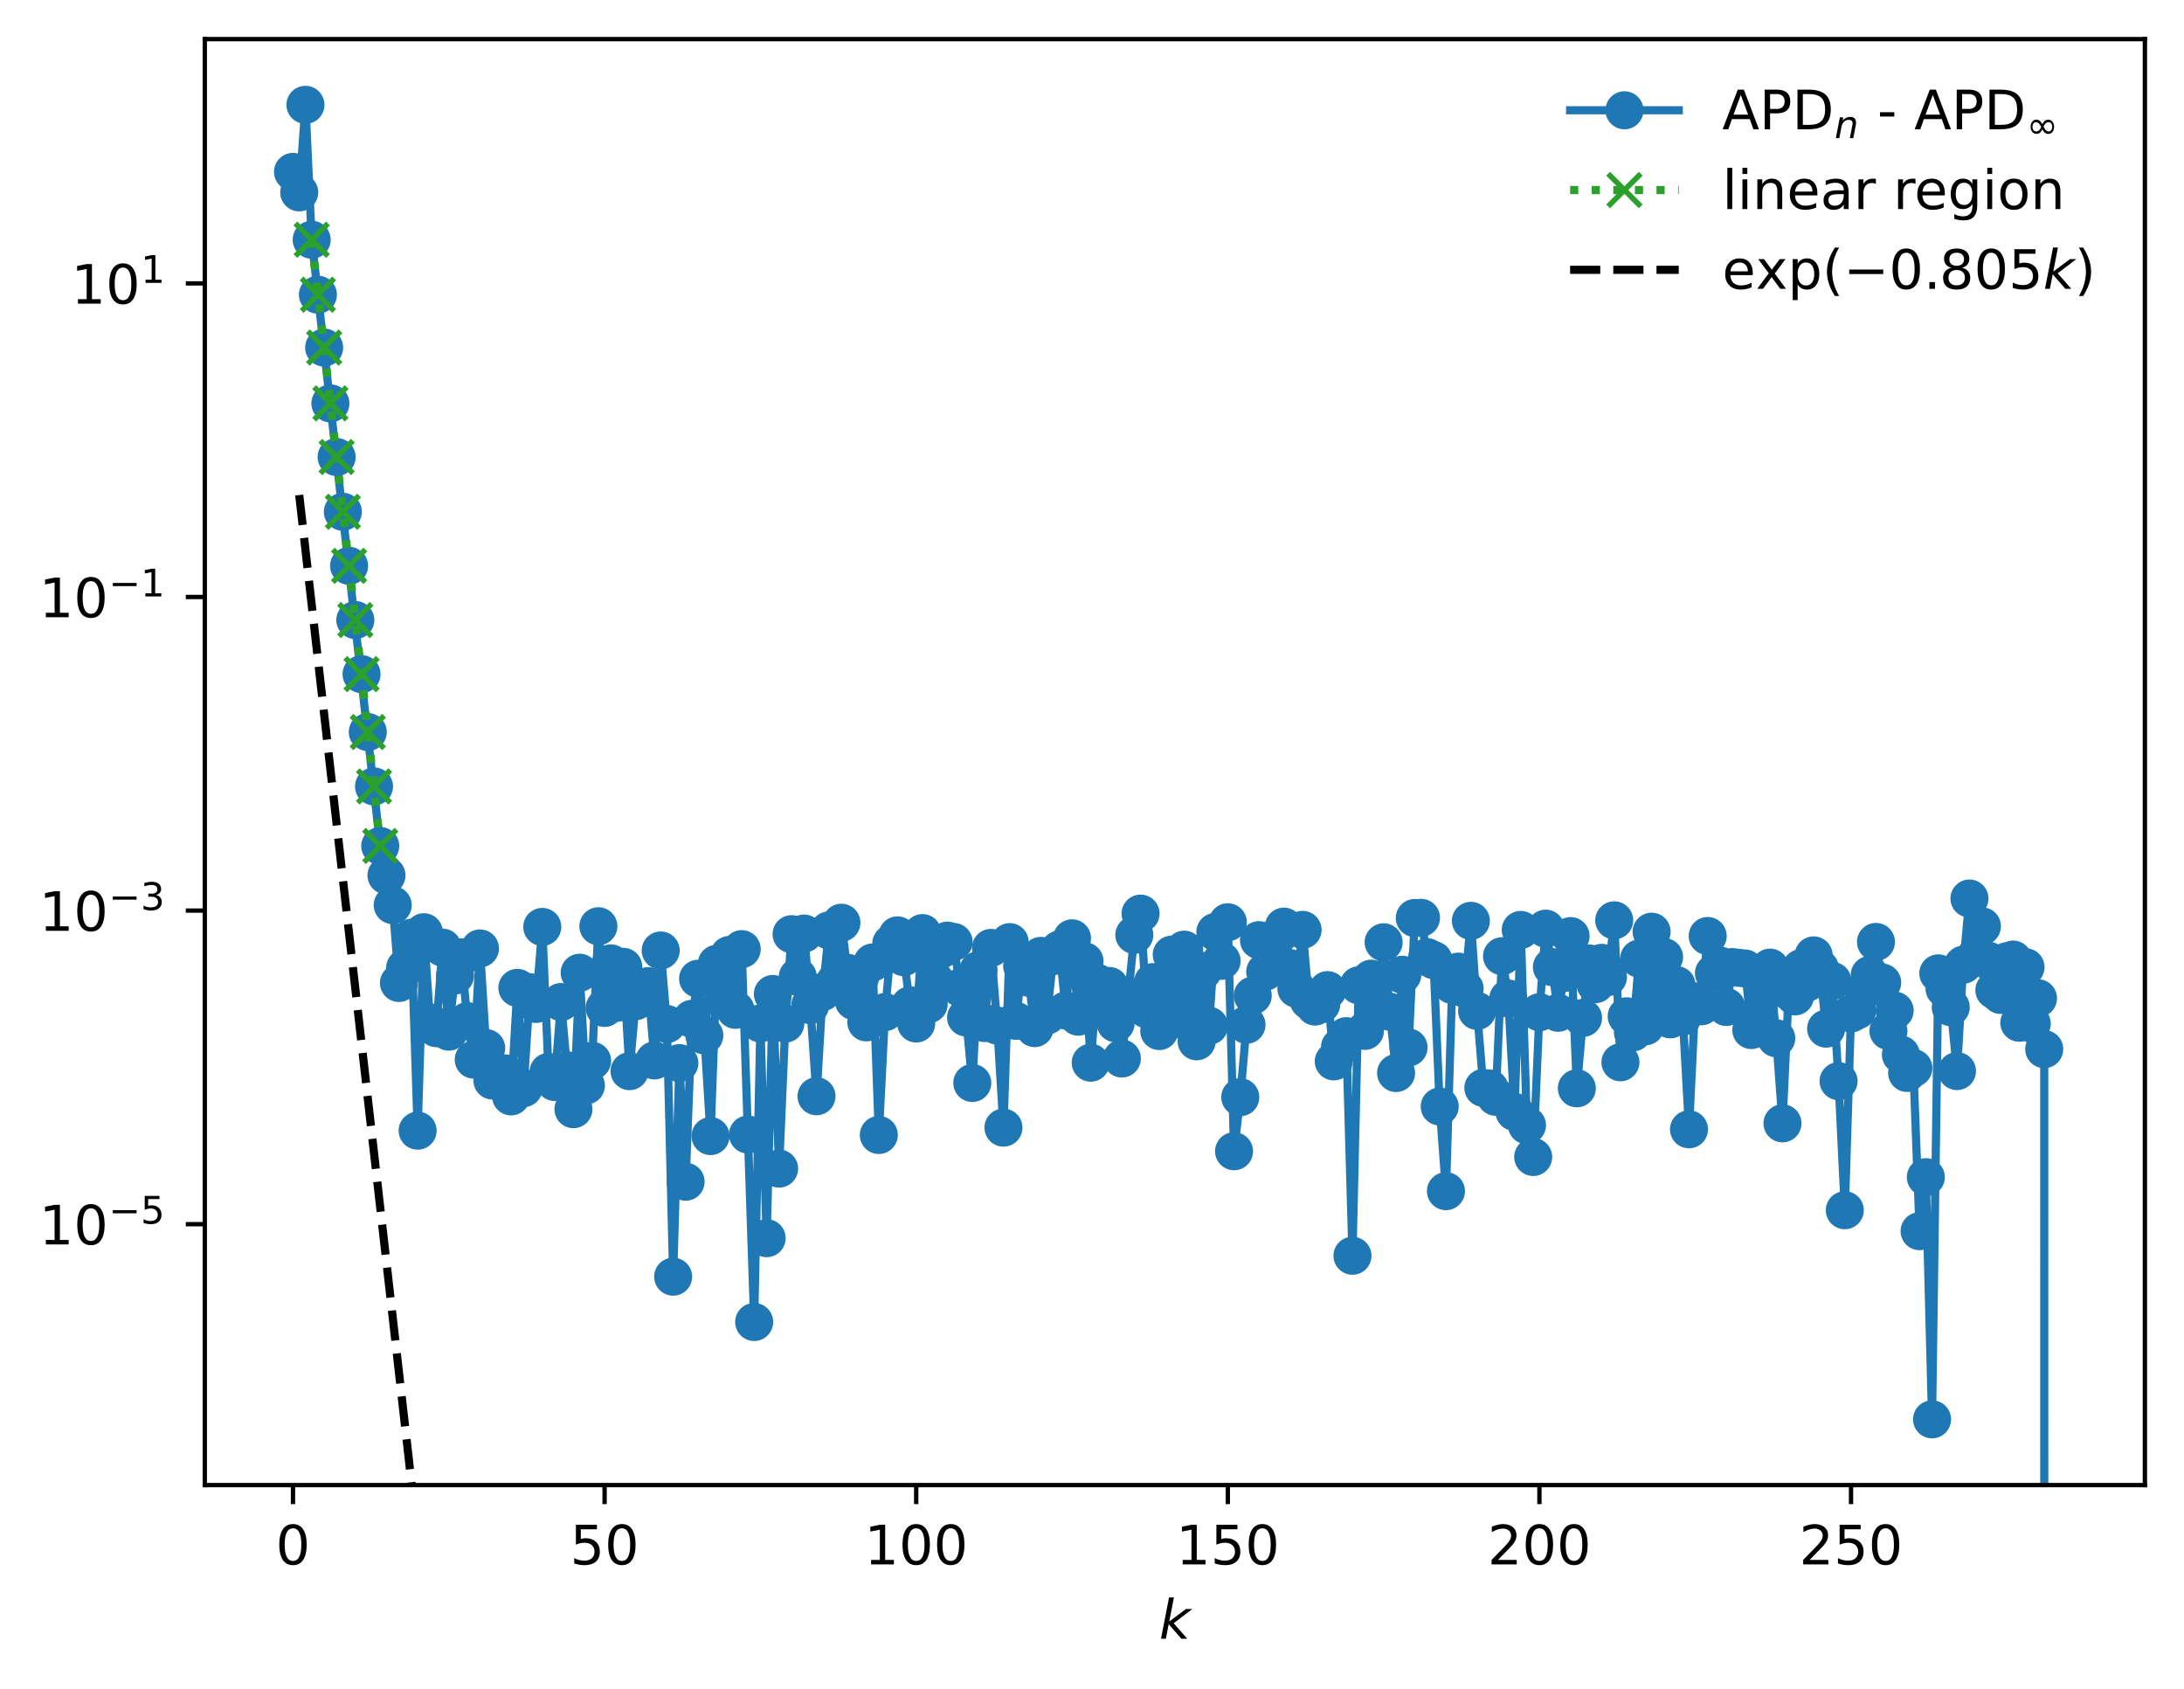 <?xml version="1.0" encoding="utf-8" standalone="no"?>
<!DOCTYPE svg PUBLIC "-//W3C//DTD SVG 1.1//EN"
  "http://www.w3.org/Graphics/SVG/1.1/DTD/svg11.dtd">
<!-- Created with matplotlib (https://matplotlib.org/) -->
<svg height="310.868pt" version="1.1" viewBox="0 0 402.02 310.868" width="402.02pt" xmlns="http://www.w3.org/2000/svg" xmlns:xlink="http://www.w3.org/1999/xlink">
 <defs>
  <style type="text/css">
*{stroke-linecap:butt;stroke-linejoin:round;}
  </style>
 </defs>
 <g id="figure_1">
  <g id="patch_1">
   <path d="M 0 310.868 
L 402.02 310.868 
L 402.02 0 
L 0 0 
z
" style="fill:#ffffff;"/>
  </g>
  <g id="axes_1">
   <g id="patch_2">
    <path d="M 37.7 273.312 
L 394.82 273.312 
L 394.82 7.2 
L 37.7 7.2 
z
" style="fill:#ffffff;"/>
   </g>
   <g id="matplotlib.axis_1">
    <g id="xtick_1">
     <g id="line2d_1">
      <defs>
       <path d="M 0 0 
L 0 3.5 
" id="m2bae221ae5" style="stroke:#000000;stroke-width:0.8;"/>
      </defs>
      <g>
       <use style="stroke:#000000;stroke-width:0.8;" x="53.933" xlink:href="#m2bae221ae5" y="273.312"/>
      </g>
     </g>
     <g id="text_1">
      <!-- 0 -->
      <defs>
       <path d="M 31.781 66.406 
Q 24.172 66.406 20.328 58.906 
Q 16.5 51.422 16.5 36.375 
Q 16.5 21.391 20.328 13.891 
Q 24.172 6.391 31.781 6.391 
Q 39.453 6.391 43.281 13.891 
Q 47.125 21.391 47.125 36.375 
Q 47.125 51.422 43.281 58.906 
Q 39.453 66.406 31.781 66.406 
z
M 31.781 74.219 
Q 44.047 74.219 50.516 64.516 
Q 56.984 54.828 56.984 36.375 
Q 56.984 17.969 50.516 8.266 
Q 44.047 -1.422 31.781 -1.422 
Q 19.531 -1.422 13.062 8.266 
Q 6.594 17.969 6.594 36.375 
Q 6.594 54.828 13.062 64.516 
Q 19.531 74.219 31.781 74.219 
z
" id="DejaVuSans-48"/>
      </defs>
      <g transform="translate(50.751 287.91)scale(0.1 -0.1)">
       <use xlink:href="#DejaVuSans-48"/>
      </g>
     </g>
    </g>
    <g id="xtick_2">
     <g id="line2d_2">
      <g>
       <use style="stroke:#000000;stroke-width:0.8;" x="111.292" xlink:href="#m2bae221ae5" y="273.312"/>
      </g>
     </g>
     <g id="text_2">
      <!-- 50 -->
      <defs>
       <path d="M 10.797 72.906 
L 49.516 72.906 
L 49.516 64.594 
L 19.828 64.594 
L 19.828 46.734 
Q 21.969 47.469 24.109 47.828 
Q 26.266 48.188 28.422 48.188 
Q 40.625 48.188 47.75 41.5 
Q 54.891 34.812 54.891 23.391 
Q 54.891 11.625 47.562 5.094 
Q 40.234 -1.422 26.906 -1.422 
Q 22.312 -1.422 17.547 -0.641 
Q 12.797 0.141 7.719 1.703 
L 7.719 11.625 
Q 12.109 9.234 16.797 8.062 
Q 21.484 6.891 26.703 6.891 
Q 35.156 6.891 40.078 11.328 
Q 45.016 15.766 45.016 23.391 
Q 45.016 31 40.078 35.438 
Q 35.156 39.891 26.703 39.891 
Q 22.75 39.891 18.812 39.016 
Q 14.891 38.141 10.797 36.281 
z
" id="DejaVuSans-53"/>
      </defs>
      <g transform="translate(104.93 287.91)scale(0.1 -0.1)">
       <use xlink:href="#DejaVuSans-53"/>
       <use x="63.623" xlink:href="#DejaVuSans-48"/>
      </g>
     </g>
    </g>
    <g id="xtick_3">
     <g id="line2d_3">
      <g>
       <use style="stroke:#000000;stroke-width:0.8;" x="168.652" xlink:href="#m2bae221ae5" y="273.312"/>
      </g>
     </g>
     <g id="text_3">
      <!-- 100 -->
      <defs>
       <path d="M 12.406 8.297 
L 28.516 8.297 
L 28.516 63.922 
L 10.984 60.406 
L 10.984 69.391 
L 28.422 72.906 
L 38.281 72.906 
L 38.281 8.297 
L 54.391 8.297 
L 54.391 0 
L 12.406 0 
z
" id="DejaVuSans-49"/>
      </defs>
      <g transform="translate(159.108 287.91)scale(0.1 -0.1)">
       <use xlink:href="#DejaVuSans-49"/>
       <use x="63.623" xlink:href="#DejaVuSans-48"/>
       <use x="127.246" xlink:href="#DejaVuSans-48"/>
      </g>
     </g>
    </g>
    <g id="xtick_4">
     <g id="line2d_4">
      <g>
       <use style="stroke:#000000;stroke-width:0.8;" x="226.011" xlink:href="#m2bae221ae5" y="273.312"/>
      </g>
     </g>
     <g id="text_4">
      <!-- 150 -->
      <g transform="translate(216.467 287.91)scale(0.1 -0.1)">
       <use xlink:href="#DejaVuSans-49"/>
       <use x="63.623" xlink:href="#DejaVuSans-53"/>
       <use x="127.246" xlink:href="#DejaVuSans-48"/>
      </g>
     </g>
    </g>
    <g id="xtick_5">
     <g id="line2d_5">
      <g>
       <use style="stroke:#000000;stroke-width:0.8;" x="283.371" xlink:href="#m2bae221ae5" y="273.312"/>
      </g>
     </g>
     <g id="text_5">
      <!-- 200 -->
      <defs>
       <path d="M 19.188 8.297 
L 53.609 8.297 
L 53.609 0 
L 7.328 0 
L 7.328 8.297 
Q 12.938 14.109 22.625 23.891 
Q 32.328 33.688 34.812 36.531 
Q 39.547 41.844 41.422 45.531 
Q 43.312 49.219 43.312 52.781 
Q 43.312 58.594 39.234 62.25 
Q 35.156 65.922 28.609 65.922 
Q 23.969 65.922 18.812 64.312 
Q 13.672 62.703 7.812 59.422 
L 7.812 69.391 
Q 13.766 71.781 18.938 73 
Q 24.125 74.219 28.422 74.219 
Q 39.75 74.219 46.484 68.547 
Q 53.219 62.891 53.219 53.422 
Q 53.219 48.922 51.531 44.891 
Q 49.859 40.875 45.406 35.406 
Q 44.188 33.984 37.641 27.219 
Q 31.109 20.453 19.188 8.297 
z
" id="DejaVuSans-50"/>
      </defs>
      <g transform="translate(273.827 287.91)scale(0.1 -0.1)">
       <use xlink:href="#DejaVuSans-50"/>
       <use x="63.623" xlink:href="#DejaVuSans-48"/>
       <use x="127.246" xlink:href="#DejaVuSans-48"/>
      </g>
     </g>
    </g>
    <g id="xtick_6">
     <g id="line2d_6">
      <g>
       <use style="stroke:#000000;stroke-width:0.8;" x="340.73" xlink:href="#m2bae221ae5" y="273.312"/>
      </g>
     </g>
     <g id="text_6">
      <!-- 250 -->
      <g transform="translate(331.186 287.91)scale(0.1 -0.1)">
       <use xlink:href="#DejaVuSans-50"/>
       <use x="63.623" xlink:href="#DejaVuSans-53"/>
       <use x="127.246" xlink:href="#DejaVuSans-48"/>
      </g>
     </g>
    </g>
    <g id="text_7">
     <!-- $ k $ -->
     <defs>
      <path d="M 18.312 75.984 
L 27.297 75.984 
L 18.703 31.688 
L 49.516 54.688 
L 61.188 54.688 
L 26.812 28.516 
L 51.906 0 
L 41.016 0 
L 17.672 26.703 
L 12.5 0 
L 3.516 0 
z
" id="DejaVuSans-Oblique-107"/>
     </defs>
     <g transform="translate(213.36 301.589)scale(0.1 -0.1)">
      <use transform="translate(0 0.016)" xlink:href="#DejaVuSans-Oblique-107"/>
     </g>
    </g>
   </g>
   <g id="matplotlib.axis_2">
    <g id="ytick_1">
     <g id="line2d_7">
      <defs>
       <path d="M 0 0 
L -3.5 0 
" id="mb01a51b672" style="stroke:#000000;stroke-width:0.8;"/>
      </defs>
      <g>
       <use style="stroke:#000000;stroke-width:0.8;" x="37.7" xlink:href="#mb01a51b672" y="225.295"/>
      </g>
     </g>
     <g id="text_8">
      <!-- $\mathdefault{10^{-5}}$ -->
      <defs>
       <path d="M 10.594 35.5 
L 73.188 35.5 
L 73.188 27.203 
L 10.594 27.203 
z
" id="DejaVuSans-8722"/>
      </defs>
      <g transform="translate(7.2 229.094)scale(0.1 -0.1)">
       <use transform="translate(0 0.684)" xlink:href="#DejaVuSans-49"/>
       <use transform="translate(63.623 0.684)" xlink:href="#DejaVuSans-48"/>
       <use transform="translate(128.203 38.966)scale(0.7)" xlink:href="#DejaVuSans-8722"/>
       <use transform="translate(186.855 38.966)scale(0.7)" xlink:href="#DejaVuSans-53"/>
      </g>
     </g>
    </g>
    <g id="ytick_2">
     <g id="line2d_8">
      <g>
       <use style="stroke:#000000;stroke-width:0.8;" x="37.7" xlink:href="#mb01a51b672" y="167.582"/>
      </g>
     </g>
     <g id="text_9">
      <!-- $\mathdefault{10^{-3}}$ -->
      <defs>
       <path d="M 40.578 39.312 
Q 47.656 37.797 51.625 33 
Q 55.609 28.219 55.609 21.188 
Q 55.609 10.406 48.188 4.484 
Q 40.766 -1.422 27.094 -1.422 
Q 22.516 -1.422 17.656 -0.516 
Q 12.797 0.391 7.625 2.203 
L 7.625 11.719 
Q 11.719 9.328 16.594 8.109 
Q 21.484 6.891 26.812 6.891 
Q 36.078 6.891 40.938 10.547 
Q 45.797 14.203 45.797 21.188 
Q 45.797 27.641 41.281 31.266 
Q 36.766 34.906 28.719 34.906 
L 20.219 34.906 
L 20.219 43.016 
L 29.109 43.016 
Q 36.375 43.016 40.234 45.922 
Q 44.094 48.828 44.094 54.297 
Q 44.094 59.906 40.109 62.906 
Q 36.141 65.922 28.719 65.922 
Q 24.656 65.922 20.016 65.031 
Q 15.375 64.156 9.812 62.312 
L 9.812 71.094 
Q 15.438 72.656 20.344 73.438 
Q 25.25 74.219 29.594 74.219 
Q 40.828 74.219 47.359 69.109 
Q 53.906 64.016 53.906 55.328 
Q 53.906 49.266 50.438 45.094 
Q 46.969 40.922 40.578 39.312 
z
" id="DejaVuSans-51"/>
      </defs>
      <g transform="translate(7.2 171.381)scale(0.1 -0.1)">
       <use transform="translate(0 0.766)" xlink:href="#DejaVuSans-49"/>
       <use transform="translate(63.623 0.766)" xlink:href="#DejaVuSans-48"/>
       <use transform="translate(128.203 39.047)scale(0.7)" xlink:href="#DejaVuSans-8722"/>
       <use transform="translate(186.855 39.047)scale(0.7)" xlink:href="#DejaVuSans-51"/>
      </g>
     </g>
    </g>
    <g id="ytick_3">
     <g id="line2d_9">
      <g>
       <use style="stroke:#000000;stroke-width:0.8;" x="37.7" xlink:href="#mb01a51b672" y="109.869"/>
      </g>
     </g>
     <g id="text_10">
      <!-- $\mathdefault{10^{-1}}$ -->
      <g transform="translate(7.2 113.668)scale(0.1 -0.1)">
       <use transform="translate(0 0.684)" xlink:href="#DejaVuSans-49"/>
       <use transform="translate(63.623 0.684)" xlink:href="#DejaVuSans-48"/>
       <use transform="translate(128.203 38.966)scale(0.7)" xlink:href="#DejaVuSans-8722"/>
       <use transform="translate(186.855 38.966)scale(0.7)" xlink:href="#DejaVuSans-49"/>
      </g>
     </g>
    </g>
    <g id="ytick_4">
     <g id="line2d_10">
      <g>
       <use style="stroke:#000000;stroke-width:0.8;" x="37.7" xlink:href="#mb01a51b672" y="52.156"/>
      </g>
     </g>
     <g id="text_11">
      <!-- $\mathdefault{10^{1}}$ -->
      <g transform="translate(13.1 55.955)scale(0.1 -0.1)">
       <use transform="translate(0 0.684)" xlink:href="#DejaVuSans-49"/>
       <use transform="translate(63.623 0.684)" xlink:href="#DejaVuSans-48"/>
       <use transform="translate(128.203 38.966)scale(0.7)" xlink:href="#DejaVuSans-49"/>
      </g>
     </g>
    </g>
   </g>
   <g id="line2d_11">
    <path clip-path="url(#pcb6e067c36)" d="M 53.933 31.634 
L 55.08 35.403 
L 56.227 19.296 
L 57.374 44.122 
L 69.993 155.689 
L 72.288 166.575 
L 73.435 180.904 
L 74.582 178.103 
L 75.729 172.575 
L 76.877 208.085 
L 78.024 171.568 
L 79.171 188.172 
L 80.318 189.229 
L 81.465 174.403 
L 82.612 189.864 
L 83.76 179.527 
L 84.907 176.183 
L 86.054 187.924 
L 87.201 195.014 
L 88.348 174.548 
L 89.496 192.888 
L 90.643 198.857 
L 91.79 198.968 
L 92.937 197.541 
L 94.084 201.777 
L 95.232 181.804 
L 96.379 200.26 
L 97.526 182.592 
L 98.673 184.766 
L 99.82 170.589 
L 100.967 197.274 
L 102.115 199.137 
L 103.262 184.417 
L 104.409 196.979 
L 105.556 204.134 
L 106.703 179.019 
L 107.851 199.776 
L 108.998 195.23 
L 110.145 170.466 
L 111.292 185.5 
L 112.439 177.297 
L 113.587 184.548 
L 114.734 177.932 
L 115.881 197.138 
L 117.028 184.254 
L 118.175 183.635 
L 119.323 181.481 
L 120.47 195.162 
L 121.617 174.928 
L 122.764 188.467 
L 123.911 234.957 
L 125.058 195.652 
L 126.206 217.48 
L 127.353 187.505 
L 128.5 180.127 
L 129.647 190.557 
L 130.794 209.084 
L 131.942 177.378 
L 133.089 184.101 
L 134.236 175.758 
L 135.383 185.849 
L 136.53 174.68 
L 138.825 243.299 
L 139.972 188.351 
L 141.119 227.874 
L 142.266 182.931 
L 143.413 215.068 
L 144.561 188.379 
L 145.708 171.925 
L 146.855 179.768 
L 148.002 171.81 
L 149.149 184.99 
L 150.297 201.751 
L 151.444 182.553 
L 152.591 171.23 
L 153.738 180.649 
L 154.885 169.818 
L 156.033 179.042 
L 157.18 184.231 
L 158.327 179.854 
L 159.474 188.158 
L 160.621 177.131 
L 161.769 208.881 
L 162.916 186.262 
L 164.063 173.645 
L 165.21 172.143 
L 166.357 176.163 
L 167.504 185.014 
L 168.652 188.365 
L 169.799 171.723 
L 170.946 184.812 
L 172.093 180.407 
L 173.24 174.752 
L 174.388 173.11 
L 175.535 173.352 
L 176.682 181.757 
L 177.829 187.259 
L 178.976 199.311 
L 180.124 178.544 
L 181.271 188.284 
L 182.418 174.45 
L 183.565 188.75 
L 184.712 207.529 
L 185.859 173.388 
L 187.007 187.878 
L 188.154 177.794 
L 189.301 179.937 
L 190.448 189.213 
L 191.595 175.919 
L 192.743 186.897 
L 193.89 175.964 
L 195.037 174.742 
L 196.184 185.978 
L 197.331 172.686 
L 198.479 187.111 
L 199.626 176.895 
L 200.773 195.576 
L 201.92 180.847 
L 203.067 184.142 
L 204.215 181.461 
L 206.509 194.808 
L 208.803 172.056 
L 209.95 168.14 
L 211.098 185.762 
L 212.245 180.741 
L 213.392 189.755 
L 214.539 186.248 
L 215.686 175.689 
L 216.834 187.583 
L 217.981 174.774 
L 219.128 181.447 
L 220.275 191.643 
L 221.422 178.683 
L 222.57 188.787 
L 223.717 171.509 
L 224.864 176.825 
L 226.011 169.732 
L 227.158 211.875 
L 228.305 201.926 
L 229.453 188.593 
L 230.6 183.235 
L 231.747 173.025 
L 232.894 178.839 
L 234.041 176.177 
L 235.189 172.309 
L 236.336 170.534 
L 237.483 178.171 
L 238.63 181.959 
L 239.777 171.135 
L 240.925 184.156 
L 242.072 185.245 
L 243.219 184.803 
L 244.366 182.222 
L 245.513 195.333 
L 246.661 192.694 
L 247.808 190.696 
L 248.955 231.106 
L 250.102 181.336 
L 251.249 189.725 
L 252.396 180.112 
L 253.544 185.992 
L 254.691 173.423 
L 255.838 186.203 
L 256.985 197.478 
L 258.132 179.389 
L 259.28 192.777 
L 260.427 168.945 
L 261.574 168.913 
L 262.721 176.157 
L 263.868 176.694 
L 265.016 203.64 
L 266.163 219.219 
L 267.31 181.269 
L 268.457 178.821 
L 269.604 181.958 
L 270.751 169.469 
L 271.899 186.048 
L 273.046 200.216 
L 274.193 200.324 
L 275.34 201.855 
L 276.487 175.979 
L 277.635 183.767 
L 278.782 204.623 
L 279.929 171.144 
L 281.076 207.093 
L 282.223 212.93 
L 283.371 186.293 
L 284.518 170.909 
L 285.665 177.976 
L 286.812 186.389 
L 289.107 172.278 
L 290.254 200.293 
L 291.401 187.334 
L 292.548 177.321 
L 293.695 181.118 
L 294.842 177.202 
L 295.99 179.827 
L 297.137 169.378 
L 298.284 195.501 
L 299.431 187.037 
L 300.578 190.003 
L 301.726 176.414 
L 302.873 188.883 
L 304.02 171.466 
L 305.167 183.24 
L 306.314 176.132 
L 307.462 187.6 
L 308.609 181.295 
L 309.756 187.092 
L 310.903 207.838 
L 312.05 184.277 
L 313.197 185.192 
L 314.345 172.26 
L 315.492 179.118 
L 316.639 177.716 
L 317.786 185.325 
L 318.933 177.978 
L 321.228 178.248 
L 322.375 189.57 
L 323.522 187.112 
L 324.669 182.285 
L 325.817 178.079 
L 326.964 191.082 
L 328.111 206.737 
L 329.258 182.408 
L 330.405 183.382 
L 331.553 178.165 
L 332.7 180.826 
L 333.847 175.827 
L 334.994 178.215 
L 336.141 189.312 
L 337.288 180.531 
L 338.436 198.973 
L 339.583 222.731 
L 340.73 186.52 
L 341.877 185.943 
L 343.024 182.431 
L 344.172 179.432 
L 345.319 173.354 
L 346.466 180.828 
L 347.613 189.742 
L 348.76 185.989 
L 349.908 194.095 
L 351.055 197.468 
L 352.202 196.562 
L 353.349 226.583 
L 354.496 216.649 
L 355.643 261.216 
L 356.791 179.137 
L 357.938 181.933 
L 359.085 185.362 
L 360.232 197.121 
L 361.379 177.549 
L 362.527 165.365 
L 363.674 175.994 
L 364.821 170.474 
L 365.968 176.791 
L 367.115 182.233 
L 368.263 183.109 
L 369.41 176.91 
L 370.557 176.6 
L 371.704 188.228 
L 372.851 178.003 
L 373.999 188.396 
L 375.146 183.722 
L 376.293 193.088 
L 376.298 311.868 
L 376.298 311.868 
" style="fill:none;stroke:#1f77b4;stroke-linecap:square;stroke-width:1.5;"/>
    <defs>
     <path d="M 0 3 
C 0.796 3 1.559 2.684 2.121 2.121 
C 2.684 1.559 3 0.796 3 0 
C 3 -0.796 2.684 -1.559 2.121 -2.121 
C 1.559 -2.684 0.796 -3 0 -3 
C -0.796 -3 -1.559 -2.684 -2.121 -2.121 
C -2.684 -1.559 -3 -0.796 -3 0 
C -3 0.796 -2.684 1.559 -2.121 2.121 
C -1.559 2.684 -0.796 3 0 3 
z
" id="m84642fa2f9" style="stroke:#1f77b4;"/>
    </defs>
    <g clip-path="url(#pcb6e067c36)">
     <use style="fill:#1f77b4;stroke:#1f77b4;" x="53.933" xlink:href="#m84642fa2f9" y="31.634"/>
     <use style="fill:#1f77b4;stroke:#1f77b4;" x="55.08" xlink:href="#m84642fa2f9" y="35.403"/>
     <use style="fill:#1f77b4;stroke:#1f77b4;" x="56.227" xlink:href="#m84642fa2f9" y="19.296"/>
     <use style="fill:#1f77b4;stroke:#1f77b4;" x="57.374" xlink:href="#m84642fa2f9" y="44.122"/>
     <use style="fill:#1f77b4;stroke:#1f77b4;" x="58.521" xlink:href="#m84642fa2f9" y="54.236"/>
     <use style="fill:#1f77b4;stroke:#1f77b4;" x="59.669" xlink:href="#m84642fa2f9" y="63.967"/>
     <use style="fill:#1f77b4;stroke:#1f77b4;" x="60.816" xlink:href="#m84642fa2f9" y="74.24"/>
     <use style="fill:#1f77b4;stroke:#1f77b4;" x="61.963" xlink:href="#m84642fa2f9" y="84.111"/>
     <use style="fill:#1f77b4;stroke:#1f77b4;" x="63.11" xlink:href="#m84642fa2f9" y="94.186"/>
     <use style="fill:#1f77b4;stroke:#1f77b4;" x="64.257" xlink:href="#m84642fa2f9" y="104.135"/>
     <use style="fill:#1f77b4;stroke:#1f77b4;" x="65.405" xlink:href="#m84642fa2f9" y="114.113"/>
     <use style="fill:#1f77b4;stroke:#1f77b4;" x="66.552" xlink:href="#m84642fa2f9" y="124.064"/>
     <use style="fill:#1f77b4;stroke:#1f77b4;" x="67.699" xlink:href="#m84642fa2f9" y="134.723"/>
     <use style="fill:#1f77b4;stroke:#1f77b4;" x="68.846" xlink:href="#m84642fa2f9" y="144.733"/>
     <use style="fill:#1f77b4;stroke:#1f77b4;" x="69.993" xlink:href="#m84642fa2f9" y="155.689"/>
     <use style="fill:#1f77b4;stroke:#1f77b4;" x="71.141" xlink:href="#m84642fa2f9" y="161.105"/>
     <use style="fill:#1f77b4;stroke:#1f77b4;" x="72.288" xlink:href="#m84642fa2f9" y="166.575"/>
     <use style="fill:#1f77b4;stroke:#1f77b4;" x="73.435" xlink:href="#m84642fa2f9" y="180.904"/>
     <use style="fill:#1f77b4;stroke:#1f77b4;" x="74.582" xlink:href="#m84642fa2f9" y="178.103"/>
     <use style="fill:#1f77b4;stroke:#1f77b4;" x="75.729" xlink:href="#m84642fa2f9" y="172.575"/>
     <use style="fill:#1f77b4;stroke:#1f77b4;" x="76.877" xlink:href="#m84642fa2f9" y="208.085"/>
     <use style="fill:#1f77b4;stroke:#1f77b4;" x="78.024" xlink:href="#m84642fa2f9" y="171.568"/>
     <use style="fill:#1f77b4;stroke:#1f77b4;" x="79.171" xlink:href="#m84642fa2f9" y="188.172"/>
     <use style="fill:#1f77b4;stroke:#1f77b4;" x="80.318" xlink:href="#m84642fa2f9" y="189.229"/>
     <use style="fill:#1f77b4;stroke:#1f77b4;" x="81.465" xlink:href="#m84642fa2f9" y="174.403"/>
     <use style="fill:#1f77b4;stroke:#1f77b4;" x="82.612" xlink:href="#m84642fa2f9" y="189.864"/>
     <use style="fill:#1f77b4;stroke:#1f77b4;" x="83.76" xlink:href="#m84642fa2f9" y="179.527"/>
     <use style="fill:#1f77b4;stroke:#1f77b4;" x="84.907" xlink:href="#m84642fa2f9" y="176.183"/>
     <use style="fill:#1f77b4;stroke:#1f77b4;" x="86.054" xlink:href="#m84642fa2f9" y="187.924"/>
     <use style="fill:#1f77b4;stroke:#1f77b4;" x="87.201" xlink:href="#m84642fa2f9" y="195.014"/>
     <use style="fill:#1f77b4;stroke:#1f77b4;" x="88.348" xlink:href="#m84642fa2f9" y="174.548"/>
     <use style="fill:#1f77b4;stroke:#1f77b4;" x="89.496" xlink:href="#m84642fa2f9" y="192.888"/>
     <use style="fill:#1f77b4;stroke:#1f77b4;" x="90.643" xlink:href="#m84642fa2f9" y="198.857"/>
     <use style="fill:#1f77b4;stroke:#1f77b4;" x="91.79" xlink:href="#m84642fa2f9" y="198.968"/>
     <use style="fill:#1f77b4;stroke:#1f77b4;" x="92.937" xlink:href="#m84642fa2f9" y="197.541"/>
     <use style="fill:#1f77b4;stroke:#1f77b4;" x="94.084" xlink:href="#m84642fa2f9" y="201.777"/>
     <use style="fill:#1f77b4;stroke:#1f77b4;" x="95.232" xlink:href="#m84642fa2f9" y="181.804"/>
     <use style="fill:#1f77b4;stroke:#1f77b4;" x="96.379" xlink:href="#m84642fa2f9" y="200.26"/>
     <use style="fill:#1f77b4;stroke:#1f77b4;" x="97.526" xlink:href="#m84642fa2f9" y="182.592"/>
     <use style="fill:#1f77b4;stroke:#1f77b4;" x="98.673" xlink:href="#m84642fa2f9" y="184.766"/>
     <use style="fill:#1f77b4;stroke:#1f77b4;" x="99.82" xlink:href="#m84642fa2f9" y="170.589"/>
     <use style="fill:#1f77b4;stroke:#1f77b4;" x="100.967" xlink:href="#m84642fa2f9" y="197.274"/>
     <use style="fill:#1f77b4;stroke:#1f77b4;" x="102.115" xlink:href="#m84642fa2f9" y="199.137"/>
     <use style="fill:#1f77b4;stroke:#1f77b4;" x="103.262" xlink:href="#m84642fa2f9" y="184.417"/>
     <use style="fill:#1f77b4;stroke:#1f77b4;" x="104.409" xlink:href="#m84642fa2f9" y="196.979"/>
     <use style="fill:#1f77b4;stroke:#1f77b4;" x="105.556" xlink:href="#m84642fa2f9" y="204.134"/>
     <use style="fill:#1f77b4;stroke:#1f77b4;" x="106.703" xlink:href="#m84642fa2f9" y="179.019"/>
     <use style="fill:#1f77b4;stroke:#1f77b4;" x="107.851" xlink:href="#m84642fa2f9" y="199.776"/>
     <use style="fill:#1f77b4;stroke:#1f77b4;" x="108.998" xlink:href="#m84642fa2f9" y="195.23"/>
     <use style="fill:#1f77b4;stroke:#1f77b4;" x="110.145" xlink:href="#m84642fa2f9" y="170.466"/>
     <use style="fill:#1f77b4;stroke:#1f77b4;" x="111.292" xlink:href="#m84642fa2f9" y="185.5"/>
     <use style="fill:#1f77b4;stroke:#1f77b4;" x="112.439" xlink:href="#m84642fa2f9" y="177.297"/>
     <use style="fill:#1f77b4;stroke:#1f77b4;" x="113.587" xlink:href="#m84642fa2f9" y="184.548"/>
     <use style="fill:#1f77b4;stroke:#1f77b4;" x="114.734" xlink:href="#m84642fa2f9" y="177.932"/>
     <use style="fill:#1f77b4;stroke:#1f77b4;" x="115.881" xlink:href="#m84642fa2f9" y="197.138"/>
     <use style="fill:#1f77b4;stroke:#1f77b4;" x="117.028" xlink:href="#m84642fa2f9" y="184.254"/>
     <use style="fill:#1f77b4;stroke:#1f77b4;" x="118.175" xlink:href="#m84642fa2f9" y="183.635"/>
     <use style="fill:#1f77b4;stroke:#1f77b4;" x="119.323" xlink:href="#m84642fa2f9" y="181.481"/>
     <use style="fill:#1f77b4;stroke:#1f77b4;" x="120.47" xlink:href="#m84642fa2f9" y="195.162"/>
     <use style="fill:#1f77b4;stroke:#1f77b4;" x="121.617" xlink:href="#m84642fa2f9" y="174.928"/>
     <use style="fill:#1f77b4;stroke:#1f77b4;" x="122.764" xlink:href="#m84642fa2f9" y="188.467"/>
     <use style="fill:#1f77b4;stroke:#1f77b4;" x="123.911" xlink:href="#m84642fa2f9" y="234.957"/>
     <use style="fill:#1f77b4;stroke:#1f77b4;" x="125.058" xlink:href="#m84642fa2f9" y="195.652"/>
     <use style="fill:#1f77b4;stroke:#1f77b4;" x="126.206" xlink:href="#m84642fa2f9" y="217.48"/>
     <use style="fill:#1f77b4;stroke:#1f77b4;" x="127.353" xlink:href="#m84642fa2f9" y="187.505"/>
     <use style="fill:#1f77b4;stroke:#1f77b4;" x="128.5" xlink:href="#m84642fa2f9" y="180.127"/>
     <use style="fill:#1f77b4;stroke:#1f77b4;" x="129.647" xlink:href="#m84642fa2f9" y="190.557"/>
     <use style="fill:#1f77b4;stroke:#1f77b4;" x="130.794" xlink:href="#m84642fa2f9" y="209.084"/>
     <use style="fill:#1f77b4;stroke:#1f77b4;" x="131.942" xlink:href="#m84642fa2f9" y="177.378"/>
     <use style="fill:#1f77b4;stroke:#1f77b4;" x="133.089" xlink:href="#m84642fa2f9" y="184.101"/>
     <use style="fill:#1f77b4;stroke:#1f77b4;" x="134.236" xlink:href="#m84642fa2f9" y="175.758"/>
     <use style="fill:#1f77b4;stroke:#1f77b4;" x="135.383" xlink:href="#m84642fa2f9" y="185.849"/>
     <use style="fill:#1f77b4;stroke:#1f77b4;" x="136.53" xlink:href="#m84642fa2f9" y="174.68"/>
     <use style="fill:#1f77b4;stroke:#1f77b4;" x="137.678" xlink:href="#m84642fa2f9" y="208.797"/>
     <use style="fill:#1f77b4;stroke:#1f77b4;" x="138.825" xlink:href="#m84642fa2f9" y="243.299"/>
     <use style="fill:#1f77b4;stroke:#1f77b4;" x="139.972" xlink:href="#m84642fa2f9" y="188.351"/>
     <use style="fill:#1f77b4;stroke:#1f77b4;" x="141.119" xlink:href="#m84642fa2f9" y="227.874"/>
     <use style="fill:#1f77b4;stroke:#1f77b4;" x="142.266" xlink:href="#m84642fa2f9" y="182.931"/>
     <use style="fill:#1f77b4;stroke:#1f77b4;" x="143.413" xlink:href="#m84642fa2f9" y="215.068"/>
     <use style="fill:#1f77b4;stroke:#1f77b4;" x="144.561" xlink:href="#m84642fa2f9" y="188.379"/>
     <use style="fill:#1f77b4;stroke:#1f77b4;" x="145.708" xlink:href="#m84642fa2f9" y="171.925"/>
     <use style="fill:#1f77b4;stroke:#1f77b4;" x="146.855" xlink:href="#m84642fa2f9" y="179.768"/>
     <use style="fill:#1f77b4;stroke:#1f77b4;" x="148.002" xlink:href="#m84642fa2f9" y="171.81"/>
     <use style="fill:#1f77b4;stroke:#1f77b4;" x="149.149" xlink:href="#m84642fa2f9" y="184.99"/>
     <use style="fill:#1f77b4;stroke:#1f77b4;" x="150.297" xlink:href="#m84642fa2f9" y="201.751"/>
     <use style="fill:#1f77b4;stroke:#1f77b4;" x="151.444" xlink:href="#m84642fa2f9" y="182.553"/>
     <use style="fill:#1f77b4;stroke:#1f77b4;" x="152.591" xlink:href="#m84642fa2f9" y="171.23"/>
     <use style="fill:#1f77b4;stroke:#1f77b4;" x="153.738" xlink:href="#m84642fa2f9" y="180.649"/>
     <use style="fill:#1f77b4;stroke:#1f77b4;" x="154.885" xlink:href="#m84642fa2f9" y="169.818"/>
     <use style="fill:#1f77b4;stroke:#1f77b4;" x="156.033" xlink:href="#m84642fa2f9" y="179.042"/>
     <use style="fill:#1f77b4;stroke:#1f77b4;" x="157.18" xlink:href="#m84642fa2f9" y="184.231"/>
     <use style="fill:#1f77b4;stroke:#1f77b4;" x="158.327" xlink:href="#m84642fa2f9" y="179.854"/>
     <use style="fill:#1f77b4;stroke:#1f77b4;" x="159.474" xlink:href="#m84642fa2f9" y="188.158"/>
     <use style="fill:#1f77b4;stroke:#1f77b4;" x="160.621" xlink:href="#m84642fa2f9" y="177.131"/>
     <use style="fill:#1f77b4;stroke:#1f77b4;" x="161.769" xlink:href="#m84642fa2f9" y="208.881"/>
     <use style="fill:#1f77b4;stroke:#1f77b4;" x="162.916" xlink:href="#m84642fa2f9" y="186.262"/>
     <use style="fill:#1f77b4;stroke:#1f77b4;" x="164.063" xlink:href="#m84642fa2f9" y="173.645"/>
     <use style="fill:#1f77b4;stroke:#1f77b4;" x="165.21" xlink:href="#m84642fa2f9" y="172.143"/>
     <use style="fill:#1f77b4;stroke:#1f77b4;" x="166.357" xlink:href="#m84642fa2f9" y="176.163"/>
     <use style="fill:#1f77b4;stroke:#1f77b4;" x="167.504" xlink:href="#m84642fa2f9" y="185.014"/>
     <use style="fill:#1f77b4;stroke:#1f77b4;" x="168.652" xlink:href="#m84642fa2f9" y="188.365"/>
     <use style="fill:#1f77b4;stroke:#1f77b4;" x="169.799" xlink:href="#m84642fa2f9" y="171.723"/>
     <use style="fill:#1f77b4;stroke:#1f77b4;" x="170.946" xlink:href="#m84642fa2f9" y="184.812"/>
     <use style="fill:#1f77b4;stroke:#1f77b4;" x="172.093" xlink:href="#m84642fa2f9" y="180.407"/>
     <use style="fill:#1f77b4;stroke:#1f77b4;" x="173.24" xlink:href="#m84642fa2f9" y="174.752"/>
     <use style="fill:#1f77b4;stroke:#1f77b4;" x="174.388" xlink:href="#m84642fa2f9" y="173.11"/>
     <use style="fill:#1f77b4;stroke:#1f77b4;" x="175.535" xlink:href="#m84642fa2f9" y="173.352"/>
     <use style="fill:#1f77b4;stroke:#1f77b4;" x="176.682" xlink:href="#m84642fa2f9" y="181.757"/>
     <use style="fill:#1f77b4;stroke:#1f77b4;" x="177.829" xlink:href="#m84642fa2f9" y="187.259"/>
     <use style="fill:#1f77b4;stroke:#1f77b4;" x="178.976" xlink:href="#m84642fa2f9" y="199.311"/>
     <use style="fill:#1f77b4;stroke:#1f77b4;" x="180.124" xlink:href="#m84642fa2f9" y="178.544"/>
     <use style="fill:#1f77b4;stroke:#1f77b4;" x="181.271" xlink:href="#m84642fa2f9" y="188.284"/>
     <use style="fill:#1f77b4;stroke:#1f77b4;" x="182.418" xlink:href="#m84642fa2f9" y="174.45"/>
     <use style="fill:#1f77b4;stroke:#1f77b4;" x="183.565" xlink:href="#m84642fa2f9" y="188.75"/>
     <use style="fill:#1f77b4;stroke:#1f77b4;" x="184.712" xlink:href="#m84642fa2f9" y="207.529"/>
     <use style="fill:#1f77b4;stroke:#1f77b4;" x="185.859" xlink:href="#m84642fa2f9" y="173.388"/>
     <use style="fill:#1f77b4;stroke:#1f77b4;" x="187.007" xlink:href="#m84642fa2f9" y="187.878"/>
     <use style="fill:#1f77b4;stroke:#1f77b4;" x="188.154" xlink:href="#m84642fa2f9" y="177.794"/>
     <use style="fill:#1f77b4;stroke:#1f77b4;" x="189.301" xlink:href="#m84642fa2f9" y="179.937"/>
     <use style="fill:#1f77b4;stroke:#1f77b4;" x="190.448" xlink:href="#m84642fa2f9" y="189.213"/>
     <use style="fill:#1f77b4;stroke:#1f77b4;" x="191.595" xlink:href="#m84642fa2f9" y="175.919"/>
     <use style="fill:#1f77b4;stroke:#1f77b4;" x="192.743" xlink:href="#m84642fa2f9" y="186.897"/>
     <use style="fill:#1f77b4;stroke:#1f77b4;" x="193.89" xlink:href="#m84642fa2f9" y="175.964"/>
     <use style="fill:#1f77b4;stroke:#1f77b4;" x="195.037" xlink:href="#m84642fa2f9" y="174.742"/>
     <use style="fill:#1f77b4;stroke:#1f77b4;" x="196.184" xlink:href="#m84642fa2f9" y="185.978"/>
     <use style="fill:#1f77b4;stroke:#1f77b4;" x="197.331" xlink:href="#m84642fa2f9" y="172.686"/>
     <use style="fill:#1f77b4;stroke:#1f77b4;" x="198.479" xlink:href="#m84642fa2f9" y="187.111"/>
     <use style="fill:#1f77b4;stroke:#1f77b4;" x="199.626" xlink:href="#m84642fa2f9" y="176.895"/>
     <use style="fill:#1f77b4;stroke:#1f77b4;" x="200.773" xlink:href="#m84642fa2f9" y="195.576"/>
     <use style="fill:#1f77b4;stroke:#1f77b4;" x="201.92" xlink:href="#m84642fa2f9" y="180.847"/>
     <use style="fill:#1f77b4;stroke:#1f77b4;" x="203.067" xlink:href="#m84642fa2f9" y="184.142"/>
     <use style="fill:#1f77b4;stroke:#1f77b4;" x="204.215" xlink:href="#m84642fa2f9" y="181.461"/>
     <use style="fill:#1f77b4;stroke:#1f77b4;" x="205.362" xlink:href="#m84642fa2f9" y="188.321"/>
     <use style="fill:#1f77b4;stroke:#1f77b4;" x="206.509" xlink:href="#m84642fa2f9" y="194.808"/>
     <use style="fill:#1f77b4;stroke:#1f77b4;" x="207.656" xlink:href="#m84642fa2f9" y="183.19"/>
     <use style="fill:#1f77b4;stroke:#1f77b4;" x="208.803" xlink:href="#m84642fa2f9" y="172.056"/>
     <use style="fill:#1f77b4;stroke:#1f77b4;" x="209.95" xlink:href="#m84642fa2f9" y="168.14"/>
     <use style="fill:#1f77b4;stroke:#1f77b4;" x="211.098" xlink:href="#m84642fa2f9" y="185.762"/>
     <use style="fill:#1f77b4;stroke:#1f77b4;" x="212.245" xlink:href="#m84642fa2f9" y="180.741"/>
     <use style="fill:#1f77b4;stroke:#1f77b4;" x="213.392" xlink:href="#m84642fa2f9" y="189.755"/>
     <use style="fill:#1f77b4;stroke:#1f77b4;" x="214.539" xlink:href="#m84642fa2f9" y="186.248"/>
     <use style="fill:#1f77b4;stroke:#1f77b4;" x="215.686" xlink:href="#m84642fa2f9" y="175.689"/>
     <use style="fill:#1f77b4;stroke:#1f77b4;" x="216.834" xlink:href="#m84642fa2f9" y="187.583"/>
     <use style="fill:#1f77b4;stroke:#1f77b4;" x="217.981" xlink:href="#m84642fa2f9" y="174.774"/>
     <use style="fill:#1f77b4;stroke:#1f77b4;" x="219.128" xlink:href="#m84642fa2f9" y="181.447"/>
     <use style="fill:#1f77b4;stroke:#1f77b4;" x="220.275" xlink:href="#m84642fa2f9" y="191.643"/>
     <use style="fill:#1f77b4;stroke:#1f77b4;" x="221.422" xlink:href="#m84642fa2f9" y="178.683"/>
     <use style="fill:#1f77b4;stroke:#1f77b4;" x="222.57" xlink:href="#m84642fa2f9" y="188.787"/>
     <use style="fill:#1f77b4;stroke:#1f77b4;" x="223.717" xlink:href="#m84642fa2f9" y="171.509"/>
     <use style="fill:#1f77b4;stroke:#1f77b4;" x="224.864" xlink:href="#m84642fa2f9" y="176.825"/>
     <use style="fill:#1f77b4;stroke:#1f77b4;" x="226.011" xlink:href="#m84642fa2f9" y="169.732"/>
     <use style="fill:#1f77b4;stroke:#1f77b4;" x="227.158" xlink:href="#m84642fa2f9" y="211.875"/>
     <use style="fill:#1f77b4;stroke:#1f77b4;" x="228.305" xlink:href="#m84642fa2f9" y="201.926"/>
     <use style="fill:#1f77b4;stroke:#1f77b4;" x="229.453" xlink:href="#m84642fa2f9" y="188.593"/>
     <use style="fill:#1f77b4;stroke:#1f77b4;" x="230.6" xlink:href="#m84642fa2f9" y="183.235"/>
     <use style="fill:#1f77b4;stroke:#1f77b4;" x="231.747" xlink:href="#m84642fa2f9" y="173.025"/>
     <use style="fill:#1f77b4;stroke:#1f77b4;" x="232.894" xlink:href="#m84642fa2f9" y="178.839"/>
     <use style="fill:#1f77b4;stroke:#1f77b4;" x="234.041" xlink:href="#m84642fa2f9" y="176.177"/>
     <use style="fill:#1f77b4;stroke:#1f77b4;" x="235.189" xlink:href="#m84642fa2f9" y="172.309"/>
     <use style="fill:#1f77b4;stroke:#1f77b4;" x="236.336" xlink:href="#m84642fa2f9" y="170.534"/>
     <use style="fill:#1f77b4;stroke:#1f77b4;" x="237.483" xlink:href="#m84642fa2f9" y="178.171"/>
     <use style="fill:#1f77b4;stroke:#1f77b4;" x="238.63" xlink:href="#m84642fa2f9" y="181.959"/>
     <use style="fill:#1f77b4;stroke:#1f77b4;" x="239.777" xlink:href="#m84642fa2f9" y="171.135"/>
     <use style="fill:#1f77b4;stroke:#1f77b4;" x="240.925" xlink:href="#m84642fa2f9" y="184.156"/>
     <use style="fill:#1f77b4;stroke:#1f77b4;" x="242.072" xlink:href="#m84642fa2f9" y="185.245"/>
     <use style="fill:#1f77b4;stroke:#1f77b4;" x="243.219" xlink:href="#m84642fa2f9" y="184.803"/>
     <use style="fill:#1f77b4;stroke:#1f77b4;" x="244.366" xlink:href="#m84642fa2f9" y="182.222"/>
     <use style="fill:#1f77b4;stroke:#1f77b4;" x="245.513" xlink:href="#m84642fa2f9" y="195.333"/>
     <use style="fill:#1f77b4;stroke:#1f77b4;" x="246.661" xlink:href="#m84642fa2f9" y="192.694"/>
     <use style="fill:#1f77b4;stroke:#1f77b4;" x="247.808" xlink:href="#m84642fa2f9" y="190.696"/>
     <use style="fill:#1f77b4;stroke:#1f77b4;" x="248.955" xlink:href="#m84642fa2f9" y="231.106"/>
     <use style="fill:#1f77b4;stroke:#1f77b4;" x="250.102" xlink:href="#m84642fa2f9" y="181.336"/>
     <use style="fill:#1f77b4;stroke:#1f77b4;" x="251.249" xlink:href="#m84642fa2f9" y="189.725"/>
     <use style="fill:#1f77b4;stroke:#1f77b4;" x="252.396" xlink:href="#m84642fa2f9" y="180.112"/>
     <use style="fill:#1f77b4;stroke:#1f77b4;" x="253.544" xlink:href="#m84642fa2f9" y="185.992"/>
     <use style="fill:#1f77b4;stroke:#1f77b4;" x="254.691" xlink:href="#m84642fa2f9" y="173.423"/>
     <use style="fill:#1f77b4;stroke:#1f77b4;" x="255.838" xlink:href="#m84642fa2f9" y="186.203"/>
     <use style="fill:#1f77b4;stroke:#1f77b4;" x="256.985" xlink:href="#m84642fa2f9" y="197.478"/>
     <use style="fill:#1f77b4;stroke:#1f77b4;" x="258.132" xlink:href="#m84642fa2f9" y="179.389"/>
     <use style="fill:#1f77b4;stroke:#1f77b4;" x="259.28" xlink:href="#m84642fa2f9" y="192.777"/>
     <use style="fill:#1f77b4;stroke:#1f77b4;" x="260.427" xlink:href="#m84642fa2f9" y="168.945"/>
     <use style="fill:#1f77b4;stroke:#1f77b4;" x="261.574" xlink:href="#m84642fa2f9" y="168.913"/>
     <use style="fill:#1f77b4;stroke:#1f77b4;" x="262.721" xlink:href="#m84642fa2f9" y="176.157"/>
     <use style="fill:#1f77b4;stroke:#1f77b4;" x="263.868" xlink:href="#m84642fa2f9" y="176.694"/>
     <use style="fill:#1f77b4;stroke:#1f77b4;" x="265.016" xlink:href="#m84642fa2f9" y="203.64"/>
     <use style="fill:#1f77b4;stroke:#1f77b4;" x="266.163" xlink:href="#m84642fa2f9" y="219.219"/>
     <use style="fill:#1f77b4;stroke:#1f77b4;" x="267.31" xlink:href="#m84642fa2f9" y="181.269"/>
     <use style="fill:#1f77b4;stroke:#1f77b4;" x="268.457" xlink:href="#m84642fa2f9" y="178.821"/>
     <use style="fill:#1f77b4;stroke:#1f77b4;" x="269.604" xlink:href="#m84642fa2f9" y="181.958"/>
     <use style="fill:#1f77b4;stroke:#1f77b4;" x="270.751" xlink:href="#m84642fa2f9" y="169.469"/>
     <use style="fill:#1f77b4;stroke:#1f77b4;" x="271.899" xlink:href="#m84642fa2f9" y="186.048"/>
     <use style="fill:#1f77b4;stroke:#1f77b4;" x="273.046" xlink:href="#m84642fa2f9" y="200.216"/>
     <use style="fill:#1f77b4;stroke:#1f77b4;" x="274.193" xlink:href="#m84642fa2f9" y="200.324"/>
     <use style="fill:#1f77b4;stroke:#1f77b4;" x="275.34" xlink:href="#m84642fa2f9" y="201.855"/>
     <use style="fill:#1f77b4;stroke:#1f77b4;" x="276.487" xlink:href="#m84642fa2f9" y="175.979"/>
     <use style="fill:#1f77b4;stroke:#1f77b4;" x="277.635" xlink:href="#m84642fa2f9" y="183.767"/>
     <use style="fill:#1f77b4;stroke:#1f77b4;" x="278.782" xlink:href="#m84642fa2f9" y="204.623"/>
     <use style="fill:#1f77b4;stroke:#1f77b4;" x="279.929" xlink:href="#m84642fa2f9" y="171.144"/>
     <use style="fill:#1f77b4;stroke:#1f77b4;" x="281.076" xlink:href="#m84642fa2f9" y="207.093"/>
     <use style="fill:#1f77b4;stroke:#1f77b4;" x="282.223" xlink:href="#m84642fa2f9" y="212.93"/>
     <use style="fill:#1f77b4;stroke:#1f77b4;" x="283.371" xlink:href="#m84642fa2f9" y="186.293"/>
     <use style="fill:#1f77b4;stroke:#1f77b4;" x="284.518" xlink:href="#m84642fa2f9" y="170.909"/>
     <use style="fill:#1f77b4;stroke:#1f77b4;" x="285.665" xlink:href="#m84642fa2f9" y="177.976"/>
     <use style="fill:#1f77b4;stroke:#1f77b4;" x="286.812" xlink:href="#m84642fa2f9" y="186.389"/>
     <use style="fill:#1f77b4;stroke:#1f77b4;" x="287.959" xlink:href="#m84642fa2f9" y="179.058"/>
     <use style="fill:#1f77b4;stroke:#1f77b4;" x="289.107" xlink:href="#m84642fa2f9" y="172.278"/>
     <use style="fill:#1f77b4;stroke:#1f77b4;" x="290.254" xlink:href="#m84642fa2f9" y="200.293"/>
     <use style="fill:#1f77b4;stroke:#1f77b4;" x="291.401" xlink:href="#m84642fa2f9" y="187.334"/>
     <use style="fill:#1f77b4;stroke:#1f77b4;" x="292.548" xlink:href="#m84642fa2f9" y="177.321"/>
     <use style="fill:#1f77b4;stroke:#1f77b4;" x="293.695" xlink:href="#m84642fa2f9" y="181.118"/>
     <use style="fill:#1f77b4;stroke:#1f77b4;" x="294.842" xlink:href="#m84642fa2f9" y="177.202"/>
     <use style="fill:#1f77b4;stroke:#1f77b4;" x="295.99" xlink:href="#m84642fa2f9" y="179.827"/>
     <use style="fill:#1f77b4;stroke:#1f77b4;" x="297.137" xlink:href="#m84642fa2f9" y="169.378"/>
     <use style="fill:#1f77b4;stroke:#1f77b4;" x="298.284" xlink:href="#m84642fa2f9" y="195.501"/>
     <use style="fill:#1f77b4;stroke:#1f77b4;" x="299.431" xlink:href="#m84642fa2f9" y="187.037"/>
     <use style="fill:#1f77b4;stroke:#1f77b4;" x="300.578" xlink:href="#m84642fa2f9" y="190.003"/>
     <use style="fill:#1f77b4;stroke:#1f77b4;" x="301.726" xlink:href="#m84642fa2f9" y="176.414"/>
     <use style="fill:#1f77b4;stroke:#1f77b4;" x="302.873" xlink:href="#m84642fa2f9" y="188.883"/>
     <use style="fill:#1f77b4;stroke:#1f77b4;" x="304.02" xlink:href="#m84642fa2f9" y="171.466"/>
     <use style="fill:#1f77b4;stroke:#1f77b4;" x="305.167" xlink:href="#m84642fa2f9" y="183.24"/>
     <use style="fill:#1f77b4;stroke:#1f77b4;" x="306.314" xlink:href="#m84642fa2f9" y="176.132"/>
     <use style="fill:#1f77b4;stroke:#1f77b4;" x="307.462" xlink:href="#m84642fa2f9" y="187.6"/>
     <use style="fill:#1f77b4;stroke:#1f77b4;" x="308.609" xlink:href="#m84642fa2f9" y="181.295"/>
     <use style="fill:#1f77b4;stroke:#1f77b4;" x="309.756" xlink:href="#m84642fa2f9" y="187.092"/>
     <use style="fill:#1f77b4;stroke:#1f77b4;" x="310.903" xlink:href="#m84642fa2f9" y="207.838"/>
     <use style="fill:#1f77b4;stroke:#1f77b4;" x="312.05" xlink:href="#m84642fa2f9" y="184.277"/>
     <use style="fill:#1f77b4;stroke:#1f77b4;" x="313.197" xlink:href="#m84642fa2f9" y="185.192"/>
     <use style="fill:#1f77b4;stroke:#1f77b4;" x="314.345" xlink:href="#m84642fa2f9" y="172.26"/>
     <use style="fill:#1f77b4;stroke:#1f77b4;" x="315.492" xlink:href="#m84642fa2f9" y="179.118"/>
     <use style="fill:#1f77b4;stroke:#1f77b4;" x="316.639" xlink:href="#m84642fa2f9" y="177.716"/>
     <use style="fill:#1f77b4;stroke:#1f77b4;" x="317.786" xlink:href="#m84642fa2f9" y="185.325"/>
     <use style="fill:#1f77b4;stroke:#1f77b4;" x="318.933" xlink:href="#m84642fa2f9" y="177.978"/>
     <use style="fill:#1f77b4;stroke:#1f77b4;" x="320.081" xlink:href="#m84642fa2f9" y="178.118"/>
     <use style="fill:#1f77b4;stroke:#1f77b4;" x="321.228" xlink:href="#m84642fa2f9" y="178.248"/>
     <use style="fill:#1f77b4;stroke:#1f77b4;" x="322.375" xlink:href="#m84642fa2f9" y="189.57"/>
     <use style="fill:#1f77b4;stroke:#1f77b4;" x="323.522" xlink:href="#m84642fa2f9" y="187.112"/>
     <use style="fill:#1f77b4;stroke:#1f77b4;" x="324.669" xlink:href="#m84642fa2f9" y="182.285"/>
     <use style="fill:#1f77b4;stroke:#1f77b4;" x="325.817" xlink:href="#m84642fa2f9" y="178.079"/>
     <use style="fill:#1f77b4;stroke:#1f77b4;" x="326.964" xlink:href="#m84642fa2f9" y="191.082"/>
     <use style="fill:#1f77b4;stroke:#1f77b4;" x="328.111" xlink:href="#m84642fa2f9" y="206.737"/>
     <use style="fill:#1f77b4;stroke:#1f77b4;" x="329.258" xlink:href="#m84642fa2f9" y="182.408"/>
     <use style="fill:#1f77b4;stroke:#1f77b4;" x="330.405" xlink:href="#m84642fa2f9" y="183.382"/>
     <use style="fill:#1f77b4;stroke:#1f77b4;" x="331.553" xlink:href="#m84642fa2f9" y="178.165"/>
     <use style="fill:#1f77b4;stroke:#1f77b4;" x="332.7" xlink:href="#m84642fa2f9" y="180.826"/>
     <use style="fill:#1f77b4;stroke:#1f77b4;" x="333.847" xlink:href="#m84642fa2f9" y="175.827"/>
     <use style="fill:#1f77b4;stroke:#1f77b4;" x="334.994" xlink:href="#m84642fa2f9" y="178.215"/>
     <use style="fill:#1f77b4;stroke:#1f77b4;" x="336.141" xlink:href="#m84642fa2f9" y="189.312"/>
     <use style="fill:#1f77b4;stroke:#1f77b4;" x="337.288" xlink:href="#m84642fa2f9" y="180.531"/>
     <use style="fill:#1f77b4;stroke:#1f77b4;" x="338.436" xlink:href="#m84642fa2f9" y="198.973"/>
     <use style="fill:#1f77b4;stroke:#1f77b4;" x="339.583" xlink:href="#m84642fa2f9" y="222.731"/>
     <use style="fill:#1f77b4;stroke:#1f77b4;" x="340.73" xlink:href="#m84642fa2f9" y="186.52"/>
     <use style="fill:#1f77b4;stroke:#1f77b4;" x="341.877" xlink:href="#m84642fa2f9" y="185.943"/>
     <use style="fill:#1f77b4;stroke:#1f77b4;" x="343.024" xlink:href="#m84642fa2f9" y="182.431"/>
     <use style="fill:#1f77b4;stroke:#1f77b4;" x="344.172" xlink:href="#m84642fa2f9" y="179.432"/>
     <use style="fill:#1f77b4;stroke:#1f77b4;" x="345.319" xlink:href="#m84642fa2f9" y="173.354"/>
     <use style="fill:#1f77b4;stroke:#1f77b4;" x="346.466" xlink:href="#m84642fa2f9" y="180.828"/>
     <use style="fill:#1f77b4;stroke:#1f77b4;" x="347.613" xlink:href="#m84642fa2f9" y="189.742"/>
     <use style="fill:#1f77b4;stroke:#1f77b4;" x="348.76" xlink:href="#m84642fa2f9" y="185.989"/>
     <use style="fill:#1f77b4;stroke:#1f77b4;" x="349.908" xlink:href="#m84642fa2f9" y="194.095"/>
     <use style="fill:#1f77b4;stroke:#1f77b4;" x="351.055" xlink:href="#m84642fa2f9" y="197.468"/>
     <use style="fill:#1f77b4;stroke:#1f77b4;" x="352.202" xlink:href="#m84642fa2f9" y="196.562"/>
     <use style="fill:#1f77b4;stroke:#1f77b4;" x="353.349" xlink:href="#m84642fa2f9" y="226.583"/>
     <use style="fill:#1f77b4;stroke:#1f77b4;" x="354.496" xlink:href="#m84642fa2f9" y="216.649"/>
     <use style="fill:#1f77b4;stroke:#1f77b4;" x="355.643" xlink:href="#m84642fa2f9" y="261.216"/>
     <use style="fill:#1f77b4;stroke:#1f77b4;" x="356.791" xlink:href="#m84642fa2f9" y="179.137"/>
     <use style="fill:#1f77b4;stroke:#1f77b4;" x="357.938" xlink:href="#m84642fa2f9" y="181.933"/>
     <use style="fill:#1f77b4;stroke:#1f77b4;" x="359.085" xlink:href="#m84642fa2f9" y="185.362"/>
     <use style="fill:#1f77b4;stroke:#1f77b4;" x="360.232" xlink:href="#m84642fa2f9" y="197.121"/>
     <use style="fill:#1f77b4;stroke:#1f77b4;" x="361.379" xlink:href="#m84642fa2f9" y="177.549"/>
     <use style="fill:#1f77b4;stroke:#1f77b4;" x="362.527" xlink:href="#m84642fa2f9" y="165.365"/>
     <use style="fill:#1f77b4;stroke:#1f77b4;" x="363.674" xlink:href="#m84642fa2f9" y="175.994"/>
     <use style="fill:#1f77b4;stroke:#1f77b4;" x="364.821" xlink:href="#m84642fa2f9" y="170.474"/>
     <use style="fill:#1f77b4;stroke:#1f77b4;" x="365.968" xlink:href="#m84642fa2f9" y="176.791"/>
     <use style="fill:#1f77b4;stroke:#1f77b4;" x="367.115" xlink:href="#m84642fa2f9" y="182.233"/>
     <use style="fill:#1f77b4;stroke:#1f77b4;" x="368.263" xlink:href="#m84642fa2f9" y="183.109"/>
     <use style="fill:#1f77b4;stroke:#1f77b4;" x="369.41" xlink:href="#m84642fa2f9" y="176.91"/>
     <use style="fill:#1f77b4;stroke:#1f77b4;" x="370.557" xlink:href="#m84642fa2f9" y="176.6"/>
     <use style="fill:#1f77b4;stroke:#1f77b4;" x="371.704" xlink:href="#m84642fa2f9" y="188.228"/>
     <use style="fill:#1f77b4;stroke:#1f77b4;" x="372.851" xlink:href="#m84642fa2f9" y="178.003"/>
     <use style="fill:#1f77b4;stroke:#1f77b4;" x="373.999" xlink:href="#m84642fa2f9" y="188.396"/>
     <use style="fill:#1f77b4;stroke:#1f77b4;" x="375.146" xlink:href="#m84642fa2f9" y="183.722"/>
     <use style="fill:#1f77b4;stroke:#1f77b4;" x="376.293" xlink:href="#m84642fa2f9" y="193.088"/>
     <use style="fill:#1f77b4;stroke:#1f77b4;" x="377.179" xlink:href="#m84642fa2f9" y="22383.514"/>
    </g>
   </g>
   <g id="line2d_12">
    <path clip-path="url(#pcb6e067c36)" d="M 57.374 44.122 
L 58.521 54.236 
L 59.669 63.967 
L 60.816 74.24 
L 61.963 84.111 
L 63.11 94.186 
L 64.257 104.135 
L 65.405 114.113 
L 66.552 124.064 
L 67.699 134.723 
L 68.846 144.733 
L 69.993 155.689 
" style="fill:none;stroke:#2ca02c;stroke-dasharray:1.5,2.475;stroke-dashoffset:0;stroke-width:1.5;"/>
    <defs>
     <path d="M -3 3 
L 3 -3 
M -3 -3 
L 3 3 
" id="mab67ca23b6" style="stroke:#2ca02c;"/>
    </defs>
    <g clip-path="url(#pcb6e067c36)">
     <use style="fill:#2ca02c;stroke:#2ca02c;" x="57.374" xlink:href="#mab67ca23b6" y="44.122"/>
     <use style="fill:#2ca02c;stroke:#2ca02c;" x="58.521" xlink:href="#mab67ca23b6" y="54.236"/>
     <use style="fill:#2ca02c;stroke:#2ca02c;" x="59.669" xlink:href="#mab67ca23b6" y="63.967"/>
     <use style="fill:#2ca02c;stroke:#2ca02c;" x="60.816" xlink:href="#mab67ca23b6" y="74.24"/>
     <use style="fill:#2ca02c;stroke:#2ca02c;" x="61.963" xlink:href="#mab67ca23b6" y="84.111"/>
     <use style="fill:#2ca02c;stroke:#2ca02c;" x="63.11" xlink:href="#mab67ca23b6" y="94.186"/>
     <use style="fill:#2ca02c;stroke:#2ca02c;" x="64.257" xlink:href="#mab67ca23b6" y="104.135"/>
     <use style="fill:#2ca02c;stroke:#2ca02c;" x="65.405" xlink:href="#mab67ca23b6" y="114.113"/>
     <use style="fill:#2ca02c;stroke:#2ca02c;" x="66.552" xlink:href="#mab67ca23b6" y="124.064"/>
     <use style="fill:#2ca02c;stroke:#2ca02c;" x="67.699" xlink:href="#mab67ca23b6" y="134.723"/>
     <use style="fill:#2ca02c;stroke:#2ca02c;" x="68.846" xlink:href="#mab67ca23b6" y="144.733"/>
     <use style="fill:#2ca02c;stroke:#2ca02c;" x="69.993" xlink:href="#mab67ca23b6" y="155.689"/>
    </g>
   </g>
   <g id="line2d_13">
    <path clip-path="url(#pcb6e067c36)" d="M 55.08 91.103 
L 80.177 311.868 
L 80.177 311.868 
" style="fill:none;stroke:#000000;stroke-dasharray:5.55,2.4;stroke-dashoffset:0;stroke-width:1.5;"/>
   </g>
   <g id="patch_3">
    <path d="M 37.7 273.312 
L 37.7 7.2 
" style="fill:none;stroke:#000000;stroke-linecap:square;stroke-linejoin:miter;stroke-width:0.8;"/>
   </g>
   <g id="patch_4">
    <path d="M 394.82 273.312 
L 394.82 7.2 
" style="fill:none;stroke:#000000;stroke-linecap:square;stroke-linejoin:miter;stroke-width:0.8;"/>
   </g>
   <g id="patch_5">
    <path d="M 37.7 273.312 
L 394.82 273.312 
" style="fill:none;stroke:#000000;stroke-linecap:square;stroke-linejoin:miter;stroke-width:0.8;"/>
   </g>
   <g id="patch_6">
    <path d="M 37.7 7.2 
L 394.82 7.2 
" style="fill:none;stroke:#000000;stroke-linecap:square;stroke-linejoin:miter;stroke-width:0.8;"/>
   </g>
   <g id="legend_1">
    <g id="patch_7">
     <path d="M 287.02 59.256 
L 387.82 59.256 
Q 389.82 59.256 389.82 57.256 
L 389.82 14.2 
Q 389.82 12.2 387.82 12.2 
L 287.02 12.2 
Q 285.02 12.2 285.02 14.2 
L 285.02 57.256 
Q 285.02 59.256 287.02 59.256 
z
" style="fill:#ffffff;opacity:0.8;"/>
    </g>
    <g id="line2d_14">
     <path d="M 289.02 20.298 
L 309.02 20.298 
" style="fill:none;stroke:#1f77b4;stroke-linecap:square;stroke-width:1.5;"/>
    </g>
    <g id="line2d_15">
     <g>
      <use style="fill:#1f77b4;stroke:#1f77b4;" x="299.02" xlink:href="#m84642fa2f9" y="20.298"/>
     </g>
    </g>
    <g id="text_12">
     <!-- APD$_n$ - APD$_\infty$ -->
     <defs>
      <path d="M 34.188 63.188 
L 20.797 26.906 
L 47.609 26.906 
z
M 28.609 72.906 
L 39.797 72.906 
L 67.578 0 
L 57.328 0 
L 50.688 18.703 
L 17.828 18.703 
L 11.188 0 
L 0.781 0 
z
" id="DejaVuSans-65"/>
      <path d="M 19.672 64.797 
L 19.672 37.406 
L 32.078 37.406 
Q 38.969 37.406 42.719 40.969 
Q 46.484 44.531 46.484 51.125 
Q 46.484 57.672 42.719 61.234 
Q 38.969 64.797 32.078 64.797 
z
M 9.812 72.906 
L 32.078 72.906 
Q 44.344 72.906 50.609 67.359 
Q 56.891 61.812 56.891 51.125 
Q 56.891 40.328 50.609 34.812 
Q 44.344 29.297 32.078 29.297 
L 19.672 29.297 
L 19.672 0 
L 9.812 0 
z
" id="DejaVuSans-80"/>
      <path d="M 19.672 64.797 
L 19.672 8.109 
L 31.594 8.109 
Q 46.688 8.109 53.688 14.938 
Q 60.688 21.781 60.688 36.531 
Q 60.688 51.172 53.688 57.984 
Q 46.688 64.797 31.594 64.797 
z
M 9.812 72.906 
L 30.078 72.906 
Q 51.266 72.906 61.172 64.094 
Q 71.094 55.281 71.094 36.531 
Q 71.094 17.672 61.125 8.828 
Q 51.172 0 30.078 0 
L 9.812 0 
z
" id="DejaVuSans-68"/>
      <path d="M 55.719 33.016 
L 49.312 0 
L 40.281 0 
L 46.688 32.672 
Q 47.125 34.969 47.359 36.719 
Q 47.609 38.484 47.609 39.5 
Q 47.609 43.609 45.016 45.891 
Q 42.438 48.188 37.797 48.188 
Q 30.562 48.188 25.344 43.375 
Q 20.125 38.578 18.5 30.328 
L 12.5 0 
L 3.516 0 
L 14.109 54.688 
L 23.094 54.688 
L 21.297 46.094 
Q 25.047 50.828 30.312 53.406 
Q 35.594 56 41.406 56 
Q 48.641 56 52.609 52.094 
Q 56.594 48.188 56.594 41.109 
Q 56.594 39.359 56.375 37.359 
Q 56.156 35.359 55.719 33.016 
z
" id="DejaVuSans-Oblique-110"/>
      <path id="DejaVuSans-32"/>
      <path d="M 4.891 31.391 
L 31.203 31.391 
L 31.203 23.391 
L 4.891 23.391 
z
" id="DejaVuSans-45"/>
      <path d="M 45.562 17.047 
Q 44.047 18.797 41.656 22.906 
Q 38.375 17.047 35.5 14.453 
Q 31.891 11.328 26.266 11.328 
Q 19.672 11.328 15.328 16.266 
Q 10.75 21.438 10.75 29.984 
Q 10.75 38.188 15.328 43.75 
Q 19.438 48.688 26.375 48.688 
Q 29.938 48.688 32.562 47.219 
Q 35.641 45.609 37.75 42.828 
Q 39.703 40.328 41.656 36.969 
Q 44.922 42.828 47.797 45.406 
Q 51.422 48.531 57.031 48.531 
Q 63.625 48.531 67.969 43.609 
Q 72.562 38.422 72.562 29.891 
Q 72.562 21.688 67.969 16.109 
Q 63.875 11.188 56.938 11.188 
Q 53.375 11.188 50.734 12.641 
Q 48.094 13.969 45.562 17.047 
z
M 25.734 17.719 
Q 33.797 17.719 38.625 29.438 
Q 32.422 42.234 25.734 42.234 
Q 20.844 42.234 18.359 38.719 
Q 15.672 34.969 15.672 29.984 
Q 15.672 24.516 18.359 21.141 
Q 21.094 17.719 25.734 17.719 
z
M 57.562 42.141 
Q 50.297 42.141 44.672 30.422 
Q 50.828 17.625 57.562 17.625 
Q 62.453 17.625 64.938 21.141 
Q 67.625 24.906 67.625 29.891 
Q 67.625 35.359 64.938 38.719 
Q 62.203 42.141 57.562 42.141 
z
" id="DejaVuSans-8734"/>
     </defs>
     <g transform="translate(317.02 23.798)scale(0.1 -0.1)">
      <use transform="translate(0 0.094)" xlink:href="#DejaVuSans-65"/>
      <use transform="translate(68.408 0.094)" xlink:href="#DejaVuSans-80"/>
      <use transform="translate(128.711 0.094)" xlink:href="#DejaVuSans-68"/>
      <use transform="translate(206.67 -16.312)scale(0.7)" xlink:href="#DejaVuSans-Oblique-110"/>
      <use transform="translate(253.77 0.094)" xlink:href="#DejaVuSans-32"/>
      <use transform="translate(285.557 0.094)" xlink:href="#DejaVuSans-45"/>
      <use transform="translate(321.641 0.094)" xlink:href="#DejaVuSans-32"/>
      <use transform="translate(353.428 0.094)" xlink:href="#DejaVuSans-65"/>
      <use transform="translate(421.836 0.094)" xlink:href="#DejaVuSans-80"/>
      <use transform="translate(482.139 0.094)" xlink:href="#DejaVuSans-68"/>
      <use transform="translate(560.098 -16.312)scale(0.7)" xlink:href="#DejaVuSans-8734"/>
     </g>
    </g>
    <g id="line2d_16">
     <path d="M 289.02 34.977 
L 309.02 34.977 
" style="fill:none;stroke:#2ca02c;stroke-dasharray:1.5,2.475;stroke-dashoffset:0;stroke-width:1.5;"/>
    </g>
    <g id="line2d_17">
     <g>
      <use style="fill:#2ca02c;stroke:#2ca02c;" x="299.02" xlink:href="#mab67ca23b6" y="34.977"/>
     </g>
    </g>
    <g id="text_13">
     <!-- linear region -->
     <defs>
      <path d="M 9.422 75.984 
L 18.406 75.984 
L 18.406 0 
L 9.422 0 
z
" id="DejaVuSans-108"/>
      <path d="M 9.422 54.688 
L 18.406 54.688 
L 18.406 0 
L 9.422 0 
z
M 9.422 75.984 
L 18.406 75.984 
L 18.406 64.594 
L 9.422 64.594 
z
" id="DejaVuSans-105"/>
      <path d="M 54.891 33.016 
L 54.891 0 
L 45.906 0 
L 45.906 32.719 
Q 45.906 40.484 42.875 44.328 
Q 39.844 48.188 33.797 48.188 
Q 26.516 48.188 22.312 43.547 
Q 18.109 38.922 18.109 30.906 
L 18.109 0 
L 9.078 0 
L 9.078 54.688 
L 18.109 54.688 
L 18.109 46.188 
Q 21.344 51.125 25.703 53.562 
Q 30.078 56 35.797 56 
Q 45.219 56 50.047 50.172 
Q 54.891 44.344 54.891 33.016 
z
" id="DejaVuSans-110"/>
      <path d="M 56.203 29.594 
L 56.203 25.203 
L 14.891 25.203 
Q 15.484 15.922 20.484 11.062 
Q 25.484 6.203 34.422 6.203 
Q 39.594 6.203 44.453 7.469 
Q 49.312 8.734 54.109 11.281 
L 54.109 2.781 
Q 49.266 0.734 44.188 -0.344 
Q 39.109 -1.422 33.891 -1.422 
Q 20.797 -1.422 13.156 6.188 
Q 5.516 13.812 5.516 26.812 
Q 5.516 40.234 12.766 48.109 
Q 20.016 56 32.328 56 
Q 43.359 56 49.781 48.891 
Q 56.203 41.797 56.203 29.594 
z
M 47.219 32.234 
Q 47.125 39.594 43.094 43.984 
Q 39.062 48.391 32.422 48.391 
Q 24.906 48.391 20.391 44.141 
Q 15.875 39.891 15.188 32.172 
z
" id="DejaVuSans-101"/>
      <path d="M 34.281 27.484 
Q 23.391 27.484 19.188 25 
Q 14.984 22.516 14.984 16.5 
Q 14.984 11.719 18.141 8.906 
Q 21.297 6.109 26.703 6.109 
Q 34.188 6.109 38.703 11.406 
Q 43.219 16.703 43.219 25.484 
L 43.219 27.484 
z
M 52.203 31.203 
L 52.203 0 
L 43.219 0 
L 43.219 8.297 
Q 40.141 3.328 35.547 0.953 
Q 30.953 -1.422 24.312 -1.422 
Q 15.922 -1.422 10.953 3.297 
Q 6 8.016 6 15.922 
Q 6 25.141 12.172 29.828 
Q 18.359 34.516 30.609 34.516 
L 43.219 34.516 
L 43.219 35.406 
Q 43.219 41.609 39.141 45 
Q 35.062 48.391 27.688 48.391 
Q 23 48.391 18.547 47.266 
Q 14.109 46.141 10.016 43.891 
L 10.016 52.203 
Q 14.938 54.109 19.578 55.047 
Q 24.219 56 28.609 56 
Q 40.484 56 46.344 49.844 
Q 52.203 43.703 52.203 31.203 
z
" id="DejaVuSans-97"/>
      <path d="M 41.109 46.297 
Q 39.594 47.172 37.812 47.578 
Q 36.031 48 33.891 48 
Q 26.266 48 22.188 43.047 
Q 18.109 38.094 18.109 28.812 
L 18.109 0 
L 9.078 0 
L 9.078 54.688 
L 18.109 54.688 
L 18.109 46.188 
Q 20.953 51.172 25.484 53.578 
Q 30.031 56 36.531 56 
Q 37.453 56 38.578 55.875 
Q 39.703 55.766 41.062 55.516 
z
" id="DejaVuSans-114"/>
      <path d="M 45.406 27.984 
Q 45.406 37.75 41.375 43.109 
Q 37.359 48.484 30.078 48.484 
Q 22.859 48.484 18.828 43.109 
Q 14.797 37.75 14.797 27.984 
Q 14.797 18.266 18.828 12.891 
Q 22.859 7.516 30.078 7.516 
Q 37.359 7.516 41.375 12.891 
Q 45.406 18.266 45.406 27.984 
z
M 54.391 6.781 
Q 54.391 -7.172 48.188 -13.984 
Q 42 -20.797 29.203 -20.797 
Q 24.469 -20.797 20.266 -20.094 
Q 16.062 -19.391 12.109 -17.922 
L 12.109 -9.188 
Q 16.062 -11.328 19.922 -12.344 
Q 23.781 -13.375 27.781 -13.375 
Q 36.625 -13.375 41.016 -8.766 
Q 45.406 -4.156 45.406 5.172 
L 45.406 9.625 
Q 42.625 4.781 38.281 2.391 
Q 33.938 0 27.875 0 
Q 17.828 0 11.672 7.656 
Q 5.516 15.328 5.516 27.984 
Q 5.516 40.672 11.672 48.328 
Q 17.828 56 27.875 56 
Q 33.938 56 38.281 53.609 
Q 42.625 51.219 45.406 46.391 
L 45.406 54.688 
L 54.391 54.688 
z
" id="DejaVuSans-103"/>
      <path d="M 30.609 48.391 
Q 23.391 48.391 19.188 42.75 
Q 14.984 37.109 14.984 27.297 
Q 14.984 17.484 19.156 11.844 
Q 23.344 6.203 30.609 6.203 
Q 37.797 6.203 41.984 11.859 
Q 46.188 17.531 46.188 27.297 
Q 46.188 37.016 41.984 42.703 
Q 37.797 48.391 30.609 48.391 
z
M 30.609 56 
Q 42.328 56 49.016 48.375 
Q 55.719 40.766 55.719 27.297 
Q 55.719 13.875 49.016 6.219 
Q 42.328 -1.422 30.609 -1.422 
Q 18.844 -1.422 12.172 6.219 
Q 5.516 13.875 5.516 27.297 
Q 5.516 40.766 12.172 48.375 
Q 18.844 56 30.609 56 
z
" id="DejaVuSans-111"/>
     </defs>
     <g transform="translate(317.02 38.477)scale(0.1 -0.1)">
      <use xlink:href="#DejaVuSans-108"/>
      <use x="27.783" xlink:href="#DejaVuSans-105"/>
      <use x="55.566" xlink:href="#DejaVuSans-110"/>
      <use x="118.945" xlink:href="#DejaVuSans-101"/>
      <use x="180.469" xlink:href="#DejaVuSans-97"/>
      <use x="241.748" xlink:href="#DejaVuSans-114"/>
      <use x="282.861" xlink:href="#DejaVuSans-32"/>
      <use x="314.648" xlink:href="#DejaVuSans-114"/>
      <use x="353.512" xlink:href="#DejaVuSans-101"/>
      <use x="415.035" xlink:href="#DejaVuSans-103"/>
      <use x="478.512" xlink:href="#DejaVuSans-105"/>
      <use x="506.295" xlink:href="#DejaVuSans-111"/>
      <use x="567.477" xlink:href="#DejaVuSans-110"/>
     </g>
    </g>
    <g id="line2d_18">
     <path d="M 289.02 49.656 
L 309.02 49.656 
" style="fill:none;stroke:#000000;stroke-dasharray:5.55,2.4;stroke-dashoffset:0;stroke-width:1.5;"/>
    </g>
    <g id="line2d_19"/>
    <g id="text_14">
     <!-- $ \exp(-0.805 k)$ -->
     <defs>
      <path d="M 54.891 54.688 
L 35.109 28.078 
L 55.906 0 
L 45.312 0 
L 29.391 21.484 
L 13.484 0 
L 2.875 0 
L 24.125 28.609 
L 4.688 54.688 
L 15.281 54.688 
L 29.781 35.203 
L 44.281 54.688 
z
" id="DejaVuSans-120"/>
      <path d="M 18.109 8.203 
L 18.109 -20.797 
L 9.078 -20.797 
L 9.078 54.688 
L 18.109 54.688 
L 18.109 46.391 
Q 20.953 51.266 25.266 53.625 
Q 29.594 56 35.594 56 
Q 45.562 56 51.781 48.094 
Q 58.016 40.188 58.016 27.297 
Q 58.016 14.406 51.781 6.484 
Q 45.562 -1.422 35.594 -1.422 
Q 29.594 -1.422 25.266 0.953 
Q 20.953 3.328 18.109 8.203 
z
M 48.688 27.297 
Q 48.688 37.203 44.609 42.844 
Q 40.531 48.484 33.406 48.484 
Q 26.266 48.484 22.188 42.844 
Q 18.109 37.203 18.109 27.297 
Q 18.109 17.391 22.188 11.75 
Q 26.266 6.109 33.406 6.109 
Q 40.531 6.109 44.609 11.75 
Q 48.688 17.391 48.688 27.297 
z
" id="DejaVuSans-112"/>
      <path d="M 31 75.875 
Q 24.469 64.656 21.281 53.656 
Q 18.109 42.672 18.109 31.391 
Q 18.109 20.125 21.312 9.062 
Q 24.516 -2 31 -13.188 
L 23.188 -13.188 
Q 15.875 -1.703 12.234 9.375 
Q 8.594 20.453 8.594 31.391 
Q 8.594 42.281 12.203 53.312 
Q 15.828 64.359 23.188 75.875 
z
" id="DejaVuSans-40"/>
      <path d="M 10.688 12.406 
L 21 12.406 
L 21 0 
L 10.688 0 
z
" id="DejaVuSans-46"/>
      <path d="M 31.781 34.625 
Q 24.75 34.625 20.719 30.859 
Q 16.703 27.094 16.703 20.516 
Q 16.703 13.922 20.719 10.156 
Q 24.75 6.391 31.781 6.391 
Q 38.812 6.391 42.859 10.172 
Q 46.922 13.969 46.922 20.516 
Q 46.922 27.094 42.891 30.859 
Q 38.875 34.625 31.781 34.625 
z
M 21.922 38.812 
Q 15.578 40.375 12.031 44.719 
Q 8.5 49.078 8.5 55.328 
Q 8.5 64.062 14.719 69.141 
Q 20.953 74.219 31.781 74.219 
Q 42.672 74.219 48.875 69.141 
Q 55.078 64.062 55.078 55.328 
Q 55.078 49.078 51.531 44.719 
Q 48 40.375 41.703 38.812 
Q 48.828 37.156 52.797 32.312 
Q 56.781 27.484 56.781 20.516 
Q 56.781 9.906 50.312 4.234 
Q 43.844 -1.422 31.781 -1.422 
Q 19.734 -1.422 13.25 4.234 
Q 6.781 9.906 6.781 20.516 
Q 6.781 27.484 10.781 32.312 
Q 14.797 37.156 21.922 38.812 
z
M 18.312 54.391 
Q 18.312 48.734 21.844 45.562 
Q 25.391 42.391 31.781 42.391 
Q 38.141 42.391 41.719 45.562 
Q 45.312 48.734 45.312 54.391 
Q 45.312 60.062 41.719 63.234 
Q 38.141 66.406 31.781 66.406 
Q 25.391 66.406 21.844 63.234 
Q 18.312 60.062 18.312 54.391 
z
" id="DejaVuSans-56"/>
      <path d="M 8.016 75.875 
L 15.828 75.875 
Q 23.141 64.359 26.781 53.312 
Q 30.422 42.281 30.422 31.391 
Q 30.422 20.453 26.781 9.375 
Q 23.141 -1.703 15.828 -13.188 
L 8.016 -13.188 
Q 14.5 -2 17.703 9.062 
Q 20.906 20.125 20.906 31.391 
Q 20.906 42.672 17.703 53.656 
Q 14.5 64.656 8.016 75.875 
z
" id="DejaVuSans-41"/>
     </defs>
     <g transform="translate(317.02 53.156)scale(0.1 -0.1)">
      <use transform="translate(0 0.016)" xlink:href="#DejaVuSans-101"/>
      <use transform="translate(61.523 0.016)" xlink:href="#DejaVuSans-120"/>
      <use transform="translate(120.703 0.016)" xlink:href="#DejaVuSans-112"/>
      <use transform="translate(184.18 0.016)" xlink:href="#DejaVuSans-40"/>
      <use transform="translate(223.193 0.016)" xlink:href="#DejaVuSans-8722"/>
      <use transform="translate(306.982 0.016)" xlink:href="#DejaVuSans-48"/>
      <use transform="translate(370.605 0.016)" xlink:href="#DejaVuSans-46"/>
      <use transform="translate(399.768 0.016)" xlink:href="#DejaVuSans-56"/>
      <use transform="translate(463.391 0.016)" xlink:href="#DejaVuSans-48"/>
      <use transform="translate(527.014 0.016)" xlink:href="#DejaVuSans-53"/>
      <use transform="translate(590.637 0.016)" xlink:href="#DejaVuSans-Oblique-107"/>
      <use transform="translate(648.547 0.016)" xlink:href="#DejaVuSans-41"/>
     </g>
    </g>
   </g>
  </g>
 </g>
 <defs>
  <clipPath id="pcb6e067c36">
   <rect height="266.112" width="357.12" x="37.7" y="7.2"/>
  </clipPath>
 </defs>
</svg>
